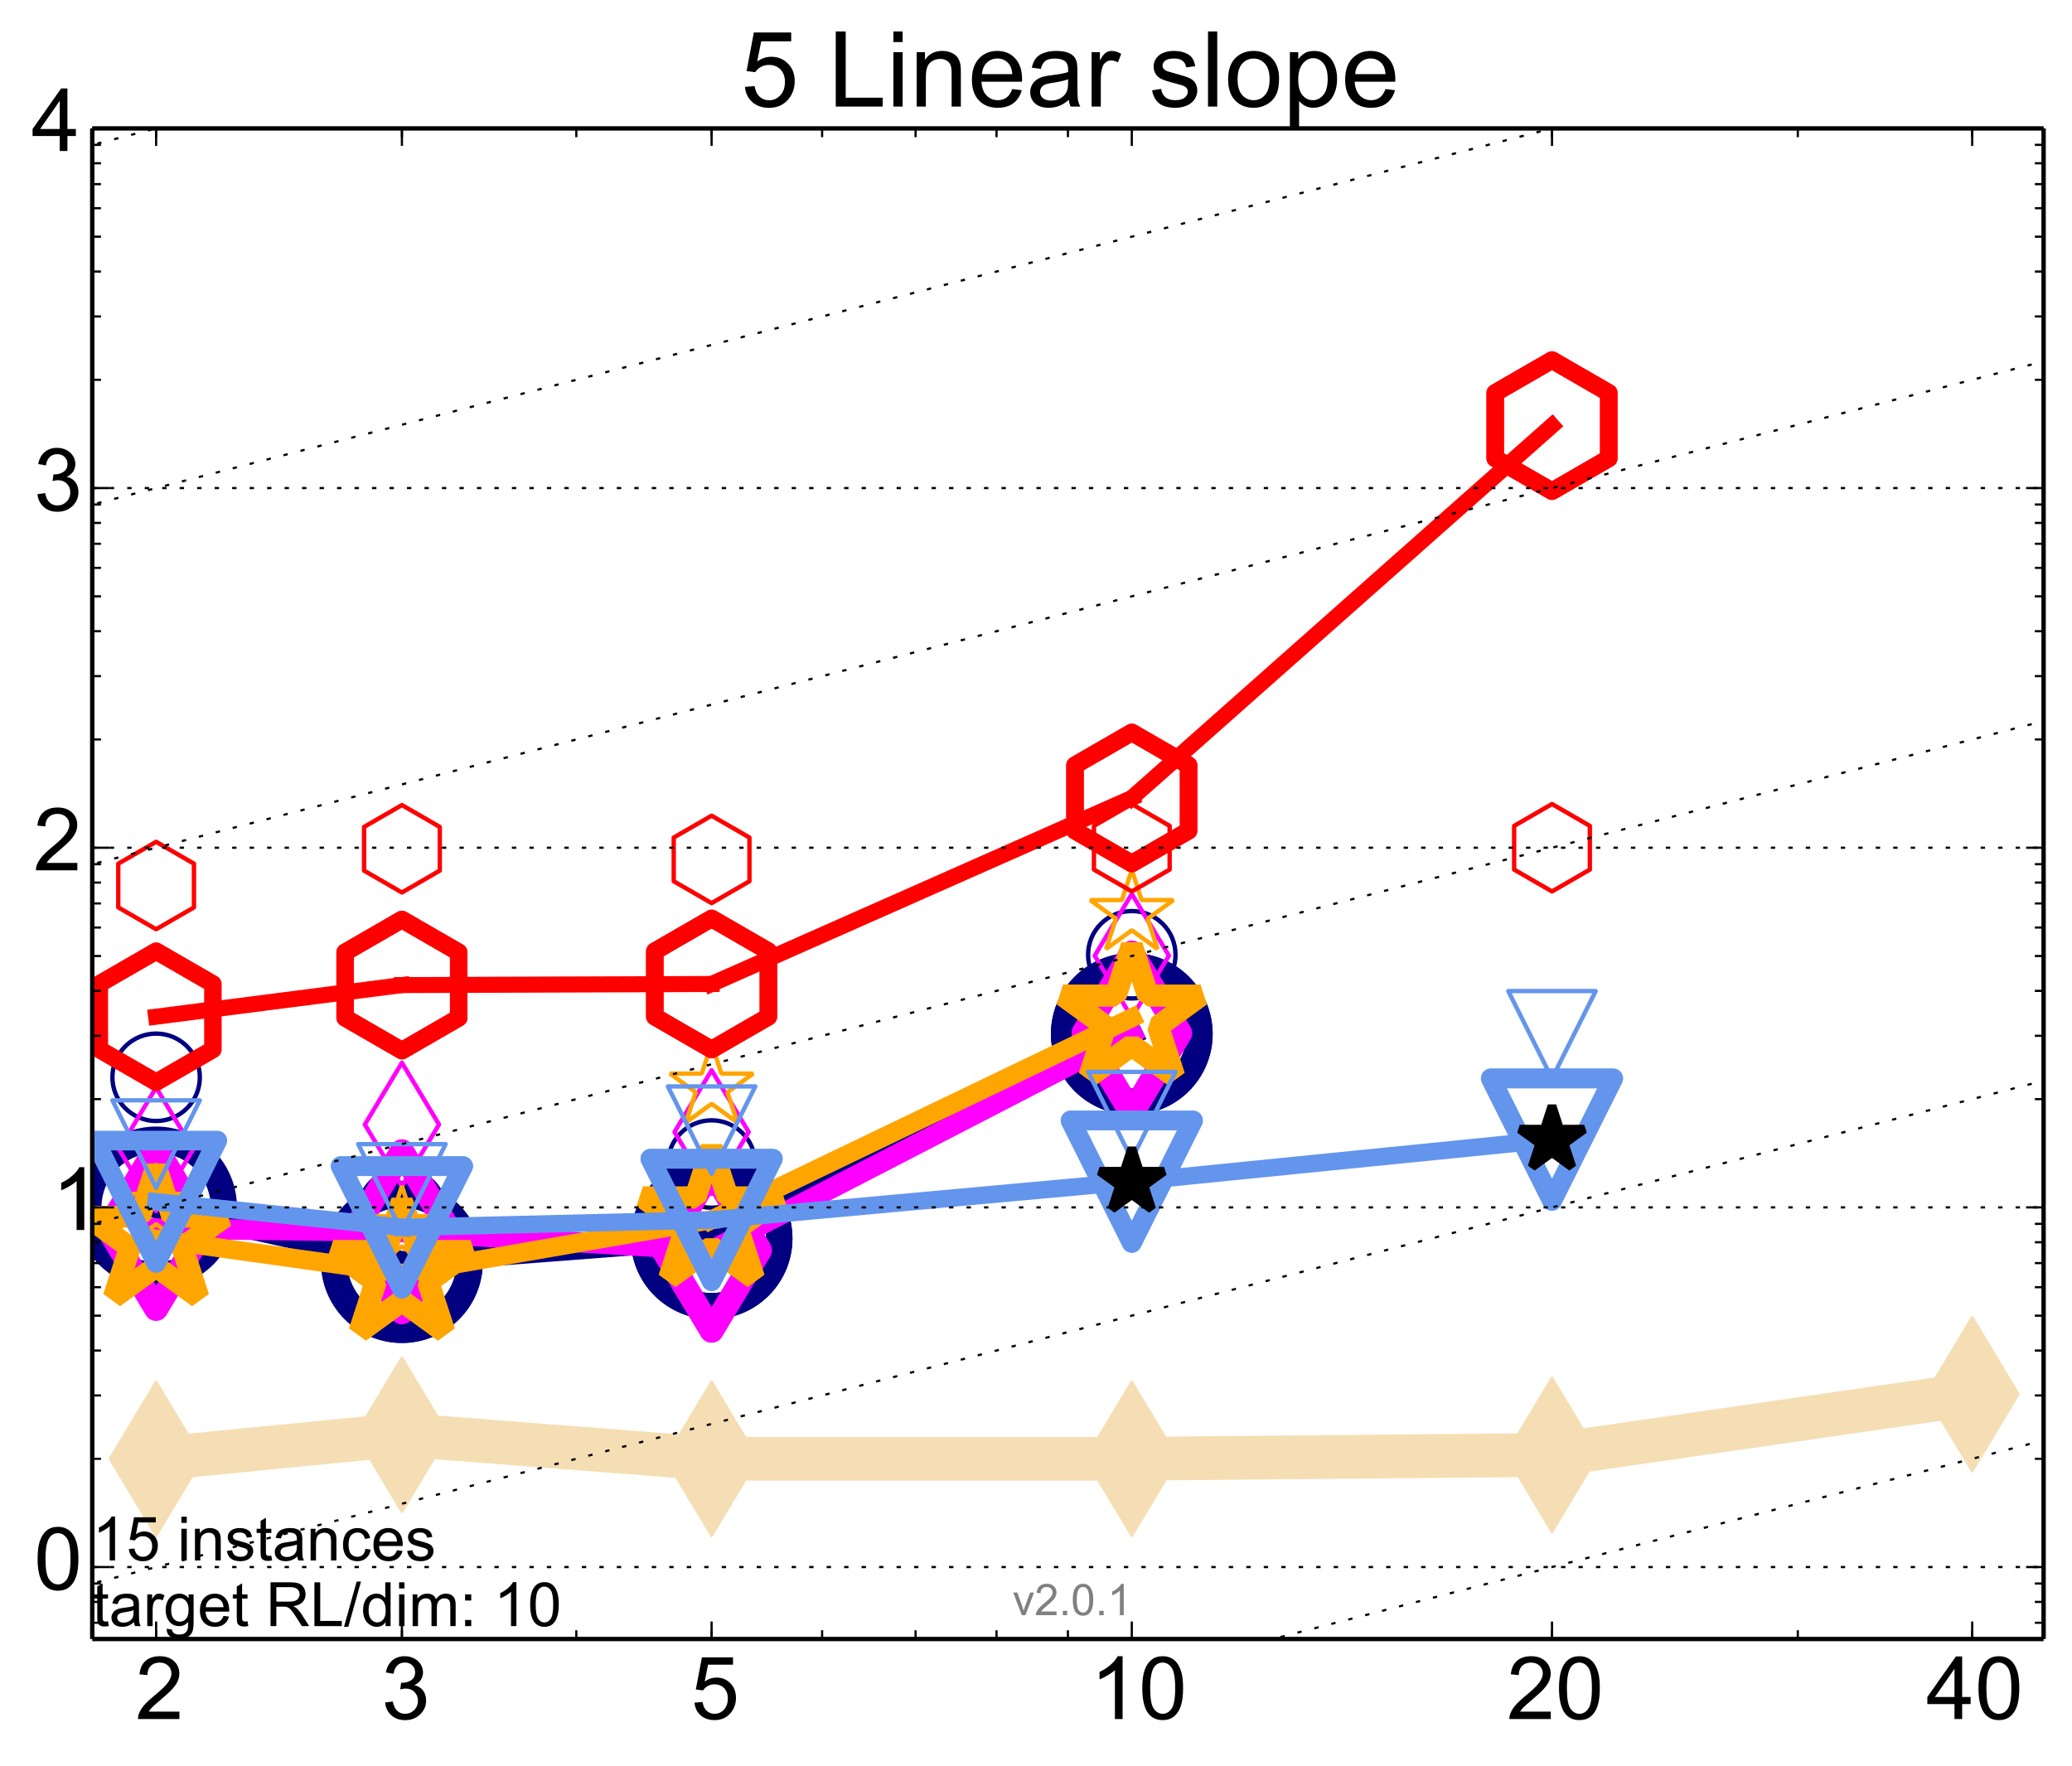 <?xml version="1.0" encoding="utf-8" standalone="no"?>
<!DOCTYPE svg PUBLIC "-//W3C//DTD SVG 1.1//EN"
  "http://www.w3.org/Graphics/SVG/1.1/DTD/svg11.dtd">
<!-- Created with matplotlib (http://matplotlib.org/) -->
<svg height="404pt" version="1.1" viewBox="0 0 474 404" width="474pt" xmlns="http://www.w3.org/2000/svg" xmlns:xlink="http://www.w3.org/1999/xlink">
 <defs>
  <style type="text/css">
*{stroke-linecap:butt;stroke-linejoin:round;}
  </style>
 </defs>
 <g id="figure_1">
  <g id="patch_1">
   <path d="
M0 404.469
L474.703 404.469
L474.703 0
L0 0
z
" style="fill:#ffffff;"/>
  </g>
  <g id="axes_1">
   <g id="patch_2">
    <path d="
M21.103 374.979
L467.503 374.979
L467.503 29.379
L21.103 29.379
z
" style="fill:#ffffff;"/>
   </g>
   <g id="line2d_1">
    <path clip-path="url(#p5f9fd3ed6e)" d="
M35.715 333.751
L91.945 328.242
L162.788 333.751
L258.915 333.751
L355.042 332.869
L451.169 318.965" style="fill:none;stroke:#f5deb3;stroke-linecap:square;stroke-width:10;"/>
    <defs>
     <path d="
M-8.32667e-16 17.678
L10.607 0
L9.4369e-16 -17.678
L-10.607 -3.55271e-15
z
" id="md254f5ef2b" style="stroke:#f5deb3;stroke-linejoin:miter;stroke-width:0.5;"/>
    </defs>
    <g clip-path="url(#p5f9fd3ed6e)">
     <use style="fill:#f5deb3;stroke:#f5deb3;stroke-linejoin:miter;stroke-width:0.5;" x="35.715" xlink:href="#md254f5ef2b" y="333.751"/>
     <use style="fill:#f5deb3;stroke:#f5deb3;stroke-linejoin:miter;stroke-width:0.5;" x="91.945" xlink:href="#md254f5ef2b" y="328.242"/>
     <use style="fill:#f5deb3;stroke:#f5deb3;stroke-linejoin:miter;stroke-width:0.5;" x="162.788" xlink:href="#md254f5ef2b" y="333.751"/>
     <use style="fill:#f5deb3;stroke:#f5deb3;stroke-linejoin:miter;stroke-width:0.5;" x="258.915" xlink:href="#md254f5ef2b" y="333.751"/>
     <use style="fill:#f5deb3;stroke:#f5deb3;stroke-linejoin:miter;stroke-width:0.5;" x="355.042" xlink:href="#md254f5ef2b" y="332.869"/>
     <use style="fill:#f5deb3;stroke:#f5deb3;stroke-linejoin:miter;stroke-width:0.5;" x="451.169" xlink:href="#md254f5ef2b" y="318.965"/>
    </g>
   </g>
   <g id="line2d_2">
    <path clip-path="url(#p5f9fd3ed6e)" d="
M35.715 276.236
L91.945 288.756" style="fill:none;stroke:#000080;stroke-linecap:square;stroke-width:5.0;"/>
    <defs>
     <path d="
M0 15.5
C4.111 15.5 8.053 13.867 10.96 10.96
C13.867 8.053 15.5 4.111 15.5 0
C15.5 -4.111 13.867 -8.053 10.96 -10.96
C8.053 -13.867 4.111 -15.5 0 -15.5
C-4.111 -15.5 -8.053 -13.867 -10.96 -10.96
C-13.867 -8.053 -15.5 -4.111 -15.5 0
C-15.5 4.111 -13.867 8.053 -10.96 10.96
C-8.053 13.867 -4.111 15.5 0 15.5
z
" id="m0d8e0e36bc" style="stroke:#000080;stroke-width:6.0;"/>
    </defs>
    <g clip-path="url(#p5f9fd3ed6e)">
     <use style="fill:none;stroke:#000080;stroke-width:6.0;" x="35.715" xlink:href="#m0d8e0e36bc" y="276.236"/>
     <use style="fill:none;stroke:#000080;stroke-width:6.0;" x="91.945" xlink:href="#m0d8e0e36bc" y="288.756"/>
    </g>
   </g>
   <g id="line2d_3">
    <path clip-path="url(#p5f9fd3ed6e)" d="
M91.945 288.756
L162.788 283.328" style="fill:none;stroke:#000080;stroke-linecap:square;stroke-width:5.0;"/>
    <g clip-path="url(#p5f9fd3ed6e)">
     <use style="fill:none;stroke:#000080;stroke-width:6.0;" x="91.945" xlink:href="#m0d8e0e36bc" y="288.756"/>
     <use style="fill:none;stroke:#000080;stroke-width:6.0;" x="162.788" xlink:href="#m0d8e0e36bc" y="283.328"/>
    </g>
   </g>
   <g id="line2d_4">
    <path clip-path="url(#p5f9fd3ed6e)" d="
M162.788 283.328
L258.915 236.542" style="fill:none;stroke:#000080;stroke-linecap:square;stroke-width:5.0;"/>
    <g clip-path="url(#p5f9fd3ed6e)">
     <use style="fill:none;stroke:#000080;stroke-width:6.0;" x="162.788" xlink:href="#m0d8e0e36bc" y="283.328"/>
     <use style="fill:none;stroke:#000080;stroke-width:6.0;" x="258.915" xlink:href="#m0d8e0e36bc" y="236.542"/>
    </g>
   </g>
   <g id="line2d_5">
    <path clip-path="url(#p5f9fd3ed6e)" d="
M258.915 236.542" style="fill:none;stroke:#000080;stroke-linecap:square;stroke-width:5.0;"/>
    <g clip-path="url(#p5f9fd3ed6e)">
     <use style="fill:none;stroke:#000080;stroke-width:6.0;" x="258.915" xlink:href="#m0d8e0e36bc" y="236.542"/>
    </g>
   </g>
   <g id="line2d_6"/>
   <g id="line2d_7">
    <defs>
     <path d="
M0 10
C2.652 10 5.196 8.946 7.071 7.071
C8.946 5.196 10 2.652 10 0
C10 -2.652 8.946 -5.196 7.071 -7.071
C5.196 -8.946 2.652 -10 0 -10
C-2.652 -10 -5.196 -8.946 -7.071 -7.071
C-8.946 -5.196 -10 -2.652 -10 0
C-10 2.652 -8.946 5.196 -7.071 7.071
C-5.196 8.946 -2.652 10 0 10
z
" id="m482b61ff66" style="stroke:#000080;"/>
    </defs>
    <g clip-path="url(#p5f9fd3ed6e)">
     <use style="fill:none;stroke:#000080;" x="35.715" xlink:href="#m482b61ff66" y="246.471"/>
     <use style="fill:none;stroke:#000080;" x="91.945" xlink:href="#m482b61ff66" y="277.447"/>
     <use style="fill:none;stroke:#000080;" x="162.788" xlink:href="#m482b61ff66" y="266.314"/>
     <use style="fill:none;stroke:#000080;" x="258.915" xlink:href="#m482b61ff66" y="218.436"/>
    </g>
   </g>
   <g id="line2d_8">
    <path clip-path="url(#p5f9fd3ed6e)" d="
M35.715 281.076
L91.945 281.811" style="fill:none;stroke:#ff00ff;stroke-linecap:square;stroke-width:4.667;"/>
    <defs>
     <path d="
M-8.65974e-16 18.385
L11.031 0
L9.10383e-16 -18.385
L-11.031 -3.55271e-15
z
" id="mb8abdacfd3" style="stroke:#ff00ff;stroke-linejoin:miter;stroke-width:5.5;"/>
    </defs>
    <g clip-path="url(#p5f9fd3ed6e)">
     <use style="fill:none;stroke:#ff00ff;stroke-linejoin:miter;stroke-width:5.5;" x="35.715" xlink:href="#mb8abdacfd3" y="281.076"/>
     <use style="fill:none;stroke:#ff00ff;stroke-linejoin:miter;stroke-width:5.5;" x="91.945" xlink:href="#mb8abdacfd3" y="281.811"/>
    </g>
   </g>
   <g id="line2d_9">
    <path clip-path="url(#p5f9fd3ed6e)" d="
M91.945 281.811
L162.788 286.043" style="fill:none;stroke:#ff00ff;stroke-linecap:square;stroke-width:4.667;"/>
    <g clip-path="url(#p5f9fd3ed6e)">
     <use style="fill:none;stroke:#ff00ff;stroke-linejoin:miter;stroke-width:5.5;" x="91.945" xlink:href="#mb8abdacfd3" y="281.811"/>
     <use style="fill:none;stroke:#ff00ff;stroke-linejoin:miter;stroke-width:5.5;" x="162.788" xlink:href="#mb8abdacfd3" y="286.043"/>
    </g>
   </g>
   <g id="line2d_10">
    <path clip-path="url(#p5f9fd3ed6e)" d="
M162.788 286.043
L258.915 236.362" style="fill:none;stroke:#ff00ff;stroke-linecap:square;stroke-width:4.667;"/>
    <g clip-path="url(#p5f9fd3ed6e)">
     <use style="fill:none;stroke:#ff00ff;stroke-linejoin:miter;stroke-width:5.5;" x="162.788" xlink:href="#mb8abdacfd3" y="286.043"/>
     <use style="fill:none;stroke:#ff00ff;stroke-linejoin:miter;stroke-width:5.5;" x="258.915" xlink:href="#mb8abdacfd3" y="236.362"/>
    </g>
   </g>
   <g id="line2d_11">
    <path clip-path="url(#p5f9fd3ed6e)" d="
M258.915 236.362" style="fill:none;stroke:#ff00ff;stroke-linecap:square;stroke-width:4.667;"/>
    <g clip-path="url(#p5f9fd3ed6e)">
     <use style="fill:none;stroke:#ff00ff;stroke-linejoin:miter;stroke-width:5.5;" x="258.915" xlink:href="#mb8abdacfd3" y="236.362"/>
    </g>
   </g>
   <g id="line2d_12"/>
   <g id="line2d_13">
    <defs>
     <path d="
M-6.66134e-16 14.142
L8.485 0
L-6.66134e-16 -14.142
L-8.485 -1.77636e-15
z
" id="m5f66c049e9" style="stroke:#ff00ff;stroke-linejoin:miter;"/>
    </defs>
    <g clip-path="url(#p5f9fd3ed6e)">
     <use style="fill:none;stroke:#ff00ff;stroke-linejoin:miter;" x="35.715" xlink:href="#m5f66c049e9" y="262.958"/>
     <use style="fill:none;stroke:#ff00ff;stroke-linejoin:miter;" x="91.945" xlink:href="#m5f66c049e9" y="257.273"/>
     <use style="fill:none;stroke:#ff00ff;stroke-linejoin:miter;" x="162.788" xlink:href="#m5f66c049e9" y="258.996"/>
     <use style="fill:none;stroke:#ff00ff;stroke-linejoin:miter;" x="258.915" xlink:href="#m5f66c049e9" y="218.649"/>
    </g>
   </g>
   <g id="line2d_14">
    <path clip-path="url(#p5f9fd3ed6e)" d="
M35.715 283.473
L91.945 291.326" style="fill:none;stroke:#ffa500;stroke-linecap:square;stroke-width:4.333;"/>
    <defs>
     <path d="
M1.01033e-15 -16.5
L-3.704 -5.099
L-15.692 -5.099
L-5.994 1.948
L-9.698 13.349
L-1.15774e-15 6.302
L9.698 13.349
L5.994 1.948
L15.692 -5.099
L3.704 -5.099
z
" id="m32a056ebc7" style="stroke:#ffa500;stroke-linejoin:bevel;stroke-width:5.0;"/>
    </defs>
    <g clip-path="url(#p5f9fd3ed6e)">
     <use style="fill:none;stroke:#ffa500;stroke-linejoin:bevel;stroke-width:5.0;" x="35.715" xlink:href="#m32a056ebc7" y="283.473"/>
     <use style="fill:none;stroke:#ffa500;stroke-linejoin:bevel;stroke-width:5.0;" x="91.945" xlink:href="#m32a056ebc7" y="291.326"/>
    </g>
   </g>
   <g id="line2d_15">
    <path clip-path="url(#p5f9fd3ed6e)" d="
M91.945 291.326
L162.788 279.061" style="fill:none;stroke:#ffa500;stroke-linecap:square;stroke-width:4.333;"/>
    <g clip-path="url(#p5f9fd3ed6e)">
     <use style="fill:none;stroke:#ffa500;stroke-linejoin:bevel;stroke-width:5.0;" x="91.945" xlink:href="#m32a056ebc7" y="291.326"/>
     <use style="fill:none;stroke:#ffa500;stroke-linejoin:bevel;stroke-width:5.0;" x="162.788" xlink:href="#m32a056ebc7" y="279.061"/>
    </g>
   </g>
   <g id="line2d_16">
    <path clip-path="url(#p5f9fd3ed6e)" d="
M162.788 279.061
L258.915 232.869" style="fill:none;stroke:#ffa500;stroke-linecap:square;stroke-width:4.333;"/>
    <g clip-path="url(#p5f9fd3ed6e)">
     <use style="fill:none;stroke:#ffa500;stroke-linejoin:bevel;stroke-width:5.0;" x="162.788" xlink:href="#m32a056ebc7" y="279.061"/>
     <use style="fill:none;stroke:#ffa500;stroke-linejoin:bevel;stroke-width:5.0;" x="258.915" xlink:href="#m32a056ebc7" y="232.869"/>
    </g>
   </g>
   <g id="line2d_17">
    <path clip-path="url(#p5f9fd3ed6e)" d="
M258.915 232.869" style="fill:none;stroke:#ffa500;stroke-linecap:square;stroke-width:4.333;"/>
    <g clip-path="url(#p5f9fd3ed6e)">
     <use style="fill:none;stroke:#ffa500;stroke-linejoin:bevel;stroke-width:5.0;" x="258.915" xlink:href="#m32a056ebc7" y="232.869"/>
    </g>
   </g>
   <g id="line2d_18"/>
   <g id="line2d_19">
    <defs>
     <path d="
M6.12323e-16 -10
L-2.245 -3.09
L-9.511 -3.09
L-3.633 1.18
L-5.878 8.09
L-7.0166e-16 3.82
L5.878 8.09
L3.633 1.18
L9.511 -3.09
L2.245 -3.09
z
" id="m6d50deb3be" style="stroke:#ffa500;stroke-linejoin:bevel;"/>
    </defs>
    <g clip-path="url(#p5f9fd3ed6e)">
     <use style="fill:none;stroke:#ffa500;stroke-linejoin:bevel;" x="35.715" xlink:href="#m6d50deb3be" y="276.236"/>
     <use style="fill:none;stroke:#ffa500;stroke-linejoin:bevel;" x="91.945" xlink:href="#m6d50deb3be" y="281.35"/>
     <use style="fill:none;stroke:#ffa500;stroke-linejoin:bevel;" x="162.788" xlink:href="#m6d50deb3be" y="248.715"/>
     <use style="fill:none;stroke:#ffa500;stroke-linejoin:bevel;" x="258.915" xlink:href="#m6d50deb3be" y="209.016"/>
    </g>
   </g>
   <g id="line2d_20">
    <path clip-path="url(#p5f9fd3ed6e)" d="
M35.715 274.949
L91.945 280.804" style="fill:none;stroke:#6495ed;stroke-linecap:square;stroke-width:4.0;"/>
    <defs>
     <path d="
M-1.71451e-15 14
L14 -14
L-14 -14
z
" id="mb96b1c03e9" style="stroke:#6495ed;stroke-linejoin:miter;stroke-width:4.5;"/>
    </defs>
    <g clip-path="url(#p5f9fd3ed6e)">
     <use style="fill:none;stroke:#6495ed;stroke-linejoin:miter;stroke-width:4.5;" x="35.715" xlink:href="#mb96b1c03e9" y="274.949"/>
     <use style="fill:none;stroke:#6495ed;stroke-linejoin:miter;stroke-width:4.5;" x="91.945" xlink:href="#mb96b1c03e9" y="280.804"/>
    </g>
   </g>
   <g id="line2d_21">
    <path clip-path="url(#p5f9fd3ed6e)" d="
M91.945 280.804
L162.788 279.112" style="fill:none;stroke:#6495ed;stroke-linecap:square;stroke-width:4.0;"/>
    <g clip-path="url(#p5f9fd3ed6e)">
     <use style="fill:none;stroke:#6495ed;stroke-linejoin:miter;stroke-width:4.5;" x="91.945" xlink:href="#mb96b1c03e9" y="280.804"/>
     <use style="fill:none;stroke:#6495ed;stroke-linejoin:miter;stroke-width:4.5;" x="162.788" xlink:href="#mb96b1c03e9" y="279.112"/>
    </g>
   </g>
   <g id="line2d_22">
    <path clip-path="url(#p5f9fd3ed6e)" d="
M162.788 279.112
L258.915 270.361" style="fill:none;stroke:#6495ed;stroke-linecap:square;stroke-width:4.0;"/>
    <g clip-path="url(#p5f9fd3ed6e)">
     <use style="fill:none;stroke:#6495ed;stroke-linejoin:miter;stroke-width:4.5;" x="162.788" xlink:href="#mb96b1c03e9" y="279.112"/>
     <use style="fill:none;stroke:#6495ed;stroke-linejoin:miter;stroke-width:4.5;" x="258.915" xlink:href="#mb96b1c03e9" y="270.361"/>
    </g>
   </g>
   <g id="line2d_23">
    <path clip-path="url(#p5f9fd3ed6e)" d="
M258.915 270.361
L355.042 260.728" style="fill:none;stroke:#6495ed;stroke-linecap:square;stroke-width:4.0;"/>
    <g clip-path="url(#p5f9fd3ed6e)">
     <use style="fill:none;stroke:#6495ed;stroke-linejoin:miter;stroke-width:4.5;" x="258.915" xlink:href="#mb96b1c03e9" y="270.361"/>
     <use style="fill:none;stroke:#6495ed;stroke-linejoin:miter;stroke-width:4.5;" x="355.042" xlink:href="#mb96b1c03e9" y="260.728"/>
    </g>
   </g>
   <g id="line2d_24">
    <path clip-path="url(#p5f9fd3ed6e)" d="
M355.042 260.728" style="fill:none;stroke:#6495ed;stroke-linecap:square;stroke-width:4.0;"/>
    <g clip-path="url(#p5f9fd3ed6e)">
     <use style="fill:none;stroke:#6495ed;stroke-linejoin:miter;stroke-width:4.5;" x="355.042" xlink:href="#mb96b1c03e9" y="260.728"/>
    </g>
   </g>
   <g id="line2d_25"/>
   <g id="line2d_26">
    <defs>
     <path d="
M-1.22465e-15 10
L10 -10
L-10 -10
z
" id="m992f4b1a94" style="stroke:#6495ed;stroke-linejoin:miter;"/>
    </defs>
    <g clip-path="url(#p5f9fd3ed6e)">
     <use style="fill:none;stroke:#6495ed;stroke-linejoin:miter;" x="35.715" xlink:href="#m992f4b1a94" y="261.746"/>
     <use style="fill:none;stroke:#6495ed;stroke-linejoin:miter;" x="91.945" xlink:href="#m992f4b1a94" y="271.763"/>
     <use style="fill:none;stroke:#6495ed;stroke-linejoin:miter;" x="162.788" xlink:href="#m992f4b1a94" y="258.557"/>
     <use style="fill:none;stroke:#6495ed;stroke-linejoin:miter;" x="258.915" xlink:href="#m992f4b1a94" y="255.231"/>
     <use style="fill:none;stroke:#6495ed;stroke-linejoin:miter;" x="355.042" xlink:href="#m992f4b1a94" y="236.738"/>
    </g>
   </g>
   <g id="line2d_27">
    <path clip-path="url(#p5f9fd3ed6e)" d="
M35.715 232.608
L91.945 225.37" style="fill:none;stroke:#ff0000;stroke-linecap:square;stroke-width:3.667;"/>
    <defs>
     <path d="
M9.18485e-16 -15
L-12.99 -7.5
L-12.99 7.5
L-2.75546e-15 15
L12.99 7.5
L12.99 -7.5
z
" id="m9f2b2ca505" style="stroke:#ff0000;stroke-linejoin:miter;stroke-width:4;"/>
    </defs>
    <g clip-path="url(#p5f9fd3ed6e)">
     <use style="fill:none;stroke:#ff0000;stroke-linejoin:miter;stroke-width:4;" x="35.715" xlink:href="#m9f2b2ca505" y="232.608"/>
     <use style="fill:none;stroke:#ff0000;stroke-linejoin:miter;stroke-width:4;" x="91.945" xlink:href="#m9f2b2ca505" y="225.37"/>
    </g>
   </g>
   <g id="line2d_28">
    <path clip-path="url(#p5f9fd3ed6e)" d="
M91.945 225.37
L162.788 225.122" style="fill:none;stroke:#ff0000;stroke-linecap:square;stroke-width:3.667;"/>
    <g clip-path="url(#p5f9fd3ed6e)">
     <use style="fill:none;stroke:#ff0000;stroke-linejoin:miter;stroke-width:4;" x="91.945" xlink:href="#m9f2b2ca505" y="225.37"/>
     <use style="fill:none;stroke:#ff0000;stroke-linejoin:miter;stroke-width:4;" x="162.788" xlink:href="#m9f2b2ca505" y="225.122"/>
    </g>
   </g>
   <g id="line2d_29">
    <path clip-path="url(#p5f9fd3ed6e)" d="
M162.788 225.122
L258.915 182.565" style="fill:none;stroke:#ff0000;stroke-linecap:square;stroke-width:3.667;"/>
    <g clip-path="url(#p5f9fd3ed6e)">
     <use style="fill:none;stroke:#ff0000;stroke-linejoin:miter;stroke-width:4;" x="162.788" xlink:href="#m9f2b2ca505" y="225.122"/>
     <use style="fill:none;stroke:#ff0000;stroke-linejoin:miter;stroke-width:4;" x="258.915" xlink:href="#m9f2b2ca505" y="182.565"/>
    </g>
   </g>
   <g id="line2d_30">
    <path clip-path="url(#p5f9fd3ed6e)" d="
M258.915 182.565
L355.042 97.377" style="fill:none;stroke:#ff0000;stroke-linecap:square;stroke-width:3.667;"/>
    <g clip-path="url(#p5f9fd3ed6e)">
     <use style="fill:none;stroke:#ff0000;stroke-linejoin:miter;stroke-width:4;" x="258.915" xlink:href="#m9f2b2ca505" y="182.565"/>
     <use style="fill:none;stroke:#ff0000;stroke-linejoin:miter;stroke-width:4;" x="355.042" xlink:href="#m9f2b2ca505" y="97.377"/>
    </g>
   </g>
   <g id="line2d_31">
    <path clip-path="url(#p5f9fd3ed6e)" d="
M355.042 97.377" style="fill:none;stroke:#ff0000;stroke-linecap:square;stroke-width:3.667;"/>
    <g clip-path="url(#p5f9fd3ed6e)">
     <use style="fill:none;stroke:#ff0000;stroke-linejoin:miter;stroke-width:4;" x="355.042" xlink:href="#m9f2b2ca505" y="97.377"/>
    </g>
   </g>
   <g id="line2d_32"/>
   <g id="line2d_33">
    <defs>
     <path d="
M6.12323e-16 -10
L-8.66 -5
L-8.66 5
L-1.83697e-15 10
L8.66 5
L8.66 -5
z
" id="m6c3edd9fa2" style="stroke:#ff0000;stroke-linejoin:miter;"/>
    </defs>
    <g clip-path="url(#p5f9fd3ed6e)">
     <use style="fill:none;stroke:#ff0000;stroke-linejoin:miter;" x="35.715" xlink:href="#m6c3edd9fa2" y="202.601"/>
     <use style="fill:none;stroke:#ff0000;stroke-linejoin:miter;" x="91.945" xlink:href="#m6c3edd9fa2" y="194.189"/>
     <use style="fill:none;stroke:#ff0000;stroke-linejoin:miter;" x="162.788" xlink:href="#m6c3edd9fa2" y="196.621"/>
     <use style="fill:none;stroke:#ff0000;stroke-linejoin:miter;" x="258.915" xlink:href="#m6c3edd9fa2" y="193.95"/>
     <use style="fill:none;stroke:#ff0000;stroke-linejoin:miter;" x="355.042" xlink:href="#m6c3edd9fa2" y="193.95"/>
    </g>
   </g>
   <g id="line2d_34">
    <defs>
     <path d="
M4.74551e-16 -7.75
L-1.74 -2.395
L-7.371 -2.395
L-2.815 0.915
L-4.555 6.27
L-5.43787e-16 2.96
L4.555 6.27
L2.815 0.915
L7.371 -2.395
L1.74 -2.395
z
" id="m8500090848" style="stroke:#000000;stroke-linejoin:bevel;stroke-width:2;"/>
    </defs>
    <g clip-path="url(#p5f9fd3ed6e)">
     <use style="stroke:#000000;stroke-linejoin:bevel;stroke-width:2;" x="258.915" xlink:href="#m8500090848" y="270.361"/>
     <use style="stroke:#000000;stroke-linejoin:bevel;stroke-width:2;" x="355.042" xlink:href="#m8500090848" y="260.728"/>
    </g>
   </g>
   <g id="line2d_35">
    <path clip-path="url(#p5f9fd3ed6e)" d="
M-283.612 523.093
M172.851 405.469
L475.703 327.429" style="fill:none;stroke:#000000;stroke-dasharray:1,3;stroke-dashoffset:0.0;stroke-width:0.5;"/>
   </g>
   <g id="line2d_36">
    <path clip-path="url(#p5f9fd3ed6e)" d="
M-283.612 440.807
M-1 367.982
L475.703 245.143" style="fill:none;stroke:#000000;stroke-dasharray:1,3;stroke-dashoffset:0.0;stroke-width:0.5;"/>
   </g>
   <g id="line2d_37">
    <path clip-path="url(#p5f9fd3ed6e)" d="
M-283.612 358.522
M-1 285.697
L475.703 162.858" style="fill:none;stroke:#000000;stroke-dasharray:1,3;stroke-dashoffset:0.0;stroke-width:0.5;"/>
   </g>
   <g id="line2d_38">
    <path clip-path="url(#p5f9fd3ed6e)" d="
M-283.612 276.236
M-1 203.411
L475.703 80.572" style="fill:none;stroke:#000000;stroke-dasharray:1,3;stroke-dashoffset:0.0;stroke-width:0.5;"/>
   </g>
   <g id="line2d_39">
    <path clip-path="url(#p5f9fd3ed6e)" d="
M-283.612 193.95
M-1 121.125
L472.933 -1" style="fill:none;stroke:#000000;stroke-dasharray:1,3;stroke-dashoffset:0.0;stroke-width:0.5;"/>
   </g>
   <g id="line2d_40">
    <path clip-path="url(#p5f9fd3ed6e)" d="
M-283.612 111.664
M-1 38.84
L153.606 -1" style="fill:none;stroke:#000000;stroke-dasharray:1,3;stroke-dashoffset:0.0;stroke-width:0.5;"/>
   </g>
   <g id="line2d_41">
    <path clip-path="url(#p5f9fd3ed6e)" d="
M-283.612 29.379" style="fill:none;stroke:#000000;stroke-dasharray:1,3;stroke-dashoffset:0.0;stroke-width:0.5;"/>
   </g>
   <g id="line2d_42">
    <path clip-path="url(#p5f9fd3ed6e)" d="
M-283.612 -52.907" style="fill:none;stroke:#000000;stroke-dasharray:1,3;stroke-dashoffset:0.0;stroke-width:0.5;"/>
   </g>
   <g id="line2d_43">
    <path clip-path="url(#p5f9fd3ed6e)" d="
M-283.612 -135.193" style="fill:none;stroke:#000000;stroke-dasharray:1,3;stroke-dashoffset:0.0;stroke-width:0.5;"/>
   </g>
   <g id="matplotlib.axis_1">
    <g id="xtick_1">
     <g id="line2d_44">
      <defs>
       <path d="
M0 0
L0 -4" id="m93b0483c22" style="stroke:#000000;stroke-width:0.5;"/>
      </defs>
      <g>
       <use style="stroke:#000000;stroke-width:0.5;" x="35.715" xlink:href="#m93b0483c22" y="374.979"/>
      </g>
     </g>
     <g id="line2d_45">
      <defs>
       <path d="
M0 0
L0 4" id="m741efc42ff" style="stroke:#000000;stroke-width:0.5;"/>
      </defs>
      <g>
       <use style="stroke:#000000;stroke-width:0.5;" x="35.715" xlink:href="#m741efc42ff" y="29.379"/>
      </g>
     </g>
     <g id="text_1">
      <!-- 2 -->
      <defs>
       <path d="
M50.344 8.453
L50.344 0
L3.031 0
Q2.938 3.172 4.047 6.109
Q5.859 10.938 9.828 15.625
Q13.812 20.312 21.344 26.469
Q33.016 36.031 37.109 41.625
Q41.219 47.219 41.219 52.203
Q41.219 57.422 37.469 61
Q33.734 64.594 27.734 64.594
Q21.391 64.594 17.578 60.781
Q13.766 56.984 13.719 50.25
L4.688 51.172
Q5.609 61.281 11.656 66.578
Q17.719 71.875 27.938 71.875
Q38.234 71.875 44.234 66.156
Q50.25 60.453 50.25 52
Q50.25 47.703 48.484 43.547
Q46.734 39.406 42.656 34.812
Q38.578 30.219 29.109 22.219
Q21.188 15.578 18.938 13.203
Q16.703 10.844 15.234 8.453
z
" id="ArialMT-32"/>
      </defs>
      <g transform="translate(30.974 393.294)scale(0.2 -0.2)">
       <use xlink:href="#ArialMT-32"/>
      </g>
     </g>
    </g>
    <g id="xtick_2">
     <g id="line2d_46">
      <g>
       <use style="stroke:#000000;stroke-width:0.5;" x="91.945" xlink:href="#m93b0483c22" y="374.979"/>
      </g>
     </g>
     <g id="line2d_47">
      <g>
       <use style="stroke:#000000;stroke-width:0.5;" x="91.945" xlink:href="#m741efc42ff" y="29.379"/>
      </g>
     </g>
     <g id="text_2">
      <!-- 3 -->
      <defs>
       <path d="
M4.203 18.891
L12.984 20.062
Q14.5 12.594 18.141 9.297
Q21.781 6 27 6
Q33.203 6 37.469 10.297
Q41.75 14.594 41.75 20.953
Q41.75 27 37.797 30.922
Q33.844 34.859 27.734 34.859
Q25.25 34.859 21.531 33.891
L22.516 41.609
Q23.391 41.5 23.922 41.5
Q29.547 41.5 34.031 44.422
Q38.531 47.359 38.531 53.469
Q38.531 58.297 35.25 61.469
Q31.984 64.656 26.812 64.656
Q21.688 64.656 18.266 61.422
Q14.844 58.203 13.875 51.766
L5.078 53.328
Q6.688 62.156 12.391 67.016
Q18.109 71.875 26.609 71.875
Q32.469 71.875 37.391 69.359
Q42.328 66.844 44.938 62.5
Q47.562 58.156 47.562 53.266
Q47.562 48.641 45.062 44.828
Q42.578 41.016 37.703 38.766
Q44.047 37.312 47.562 32.688
Q51.078 28.078 51.078 21.141
Q51.078 11.766 44.234 5.25
Q37.406 -1.266 26.953 -1.266
Q17.531 -1.266 11.297 4.344
Q5.078 9.969 4.203 18.891" id="ArialMT-33"/>
      </defs>
      <g transform="translate(87.258 393.294)scale(0.2 -0.2)">
       <use xlink:href="#ArialMT-33"/>
      </g>
     </g>
    </g>
    <g id="xtick_3">
     <g id="line2d_48">
      <g>
       <use style="stroke:#000000;stroke-width:0.5;" x="162.788" xlink:href="#m93b0483c22" y="374.979"/>
      </g>
     </g>
     <g id="line2d_49">
      <g>
       <use style="stroke:#000000;stroke-width:0.5;" x="162.788" xlink:href="#m741efc42ff" y="29.379"/>
      </g>
     </g>
     <g id="text_3">
      <!-- 5 -->
      <defs>
       <path d="
M4.156 18.75
L13.375 19.531
Q14.406 12.797 18.141 9.391
Q21.875 6 27.156 6
Q33.5 6 37.891 10.781
Q42.281 15.578 42.281 23.484
Q42.281 31 38.062 35.344
Q33.844 39.703 27 39.703
Q22.75 39.703 19.328 37.766
Q15.922 35.844 13.969 32.766
L5.719 33.844
L12.641 70.609
L48.25 70.609
L48.25 62.203
L19.672 62.203
L15.828 42.969
Q22.266 47.469 29.344 47.469
Q38.719 47.469 45.156 40.969
Q51.609 34.469 51.609 24.266
Q51.609 14.547 45.953 7.469
Q39.062 -1.219 27.156 -1.219
Q17.391 -1.219 11.203 4.25
Q5.031 9.719 4.156 18.75" id="ArialMT-35"/>
      </defs>
      <g transform="translate(158.042 393.294)scale(0.2 -0.2)">
       <use xlink:href="#ArialMT-35"/>
      </g>
     </g>
    </g>
    <g id="xtick_4">
     <g id="line2d_50">
      <g>
       <use style="stroke:#000000;stroke-width:0.5;" x="258.915" xlink:href="#m93b0483c22" y="374.979"/>
      </g>
     </g>
     <g id="line2d_51">
      <g>
       <use style="stroke:#000000;stroke-width:0.5;" x="258.915" xlink:href="#m741efc42ff" y="29.379"/>
      </g>
     </g>
     <g id="text_4">
      <!-- 10 -->
      <defs>
       <path d="
M4.156 35.297
Q4.156 48 6.766 55.734
Q9.375 63.484 14.516 67.672
Q19.672 71.875 27.484 71.875
Q33.25 71.875 37.594 69.547
Q41.938 67.234 44.766 62.859
Q47.609 58.5 49.219 52.219
Q50.828 45.953 50.828 35.297
Q50.828 22.703 48.234 14.969
Q45.656 7.234 40.5 3
Q35.359 -1.219 27.484 -1.219
Q17.141 -1.219 11.234 6.203
Q4.156 15.141 4.156 35.297
M13.188 35.297
Q13.188 17.672 17.312 11.828
Q21.438 6 27.484 6
Q33.547 6 37.672 11.859
Q41.797 17.719 41.797 35.297
Q41.797 52.984 37.672 58.781
Q33.547 64.594 27.391 64.594
Q21.344 64.594 17.719 59.469
Q13.188 52.938 13.188 35.297" id="ArialMT-30"/>
       <path d="
M37.25 0
L28.469 0
L28.469 56
Q25.297 52.984 20.141 49.953
Q14.984 46.922 10.891 45.406
L10.891 53.906
Q18.266 57.375 23.781 62.297
Q29.297 67.234 31.594 71.875
L37.25 71.875
z
" id="ArialMT-31"/>
      </defs>
      <g transform="translate(249.36 393.294)scale(0.2 -0.2)">
       <use xlink:href="#ArialMT-31"/>
       <use x="55.615" xlink:href="#ArialMT-30"/>
      </g>
     </g>
    </g>
    <g id="xtick_5">
     <g id="line2d_52">
      <g>
       <use style="stroke:#000000;stroke-width:0.5;" x="355.042" xlink:href="#m93b0483c22" y="374.979"/>
      </g>
     </g>
     <g id="line2d_53">
      <g>
       <use style="stroke:#000000;stroke-width:0.5;" x="355.042" xlink:href="#m741efc42ff" y="29.379"/>
      </g>
     </g>
     <g id="text_5">
      <!-- 20 -->
      <g transform="translate(344.692 393.294)scale(0.2 -0.2)">
       <use xlink:href="#ArialMT-32"/>
       <use x="55.615" xlink:href="#ArialMT-30"/>
      </g>
     </g>
    </g>
    <g id="xtick_6">
     <g id="line2d_54">
      <g>
       <use style="stroke:#000000;stroke-width:0.5;" x="451.169" xlink:href="#m93b0483c22" y="374.979"/>
      </g>
     </g>
     <g id="line2d_55">
      <g>
       <use style="stroke:#000000;stroke-width:0.5;" x="451.169" xlink:href="#m741efc42ff" y="29.379"/>
      </g>
     </g>
     <g id="text_6">
      <!-- 40 -->
      <defs>
       <path d="
M32.328 0
L32.328 17.141
L1.266 17.141
L1.266 25.203
L33.938 71.578
L41.109 71.578
L41.109 25.203
L50.781 25.203
L50.781 17.141
L41.109 17.141
L41.109 0
z

M32.328 25.203
L32.328 57.469
L9.906 25.203
z
" id="ArialMT-34"/>
      </defs>
      <g transform="translate(440.652 393.294)scale(0.2 -0.2)">
       <use xlink:href="#ArialMT-34"/>
       <use x="55.615" xlink:href="#ArialMT-30"/>
      </g>
     </g>
    </g>
    <g id="xtick_7">
     <g id="line2d_56">
      <defs>
       <path d="
M0 0
L0 -2" id="m177f7580d0" style="stroke:#000000;stroke-width:0.5;"/>
      </defs>
      <g>
       <use style="stroke:#000000;stroke-width:0.5;" x="35.715" xlink:href="#m177f7580d0" y="374.979"/>
      </g>
     </g>
     <g id="line2d_57">
      <defs>
       <path d="
M0 0
L0 2" id="m5284c7e2a0" style="stroke:#000000;stroke-width:0.5;"/>
      </defs>
      <g>
       <use style="stroke:#000000;stroke-width:0.5;" x="35.715" xlink:href="#m5284c7e2a0" y="29.379"/>
      </g>
     </g>
    </g>
    <g id="xtick_8">
     <g id="line2d_58">
      <g>
       <use style="stroke:#000000;stroke-width:0.5;" x="91.945" xlink:href="#m177f7580d0" y="374.979"/>
      </g>
     </g>
     <g id="line2d_59">
      <g>
       <use style="stroke:#000000;stroke-width:0.5;" x="91.945" xlink:href="#m5284c7e2a0" y="29.379"/>
      </g>
     </g>
    </g>
    <g id="xtick_9">
     <g id="line2d_60">
      <g>
       <use style="stroke:#000000;stroke-width:0.5;" x="131.842" xlink:href="#m177f7580d0" y="374.979"/>
      </g>
     </g>
     <g id="line2d_61">
      <g>
       <use style="stroke:#000000;stroke-width:0.5;" x="131.842" xlink:href="#m5284c7e2a0" y="29.379"/>
      </g>
     </g>
    </g>
    <g id="xtick_10">
     <g id="line2d_62">
      <g>
       <use style="stroke:#000000;stroke-width:0.5;" x="162.788" xlink:href="#m177f7580d0" y="374.979"/>
      </g>
     </g>
     <g id="line2d_63">
      <g>
       <use style="stroke:#000000;stroke-width:0.5;" x="162.788" xlink:href="#m5284c7e2a0" y="29.379"/>
      </g>
     </g>
    </g>
    <g id="xtick_11">
     <g id="line2d_64">
      <g>
       <use style="stroke:#000000;stroke-width:0.5;" x="188.072" xlink:href="#m177f7580d0" y="374.979"/>
      </g>
     </g>
     <g id="line2d_65">
      <g>
       <use style="stroke:#000000;stroke-width:0.5;" x="188.072" xlink:href="#m5284c7e2a0" y="29.379"/>
      </g>
     </g>
    </g>
    <g id="xtick_12">
     <g id="line2d_66">
      <g>
       <use style="stroke:#000000;stroke-width:0.5;" x="209.45" xlink:href="#m177f7580d0" y="374.979"/>
      </g>
     </g>
     <g id="line2d_67">
      <g>
       <use style="stroke:#000000;stroke-width:0.5;" x="209.45" xlink:href="#m5284c7e2a0" y="29.379"/>
      </g>
     </g>
    </g>
    <g id="xtick_13">
     <g id="line2d_68">
      <g>
       <use style="stroke:#000000;stroke-width:0.5;" x="227.969" xlink:href="#m177f7580d0" y="374.979"/>
      </g>
     </g>
     <g id="line2d_69">
      <g>
       <use style="stroke:#000000;stroke-width:0.5;" x="227.969" xlink:href="#m5284c7e2a0" y="29.379"/>
      </g>
     </g>
    </g>
    <g id="xtick_14">
     <g id="line2d_70">
      <g>
       <use style="stroke:#000000;stroke-width:0.5;" x="244.303" xlink:href="#m177f7580d0" y="374.979"/>
      </g>
     </g>
     <g id="line2d_71">
      <g>
       <use style="stroke:#000000;stroke-width:0.5;" x="244.303" xlink:href="#m5284c7e2a0" y="29.379"/>
      </g>
     </g>
    </g>
    <g id="xtick_15">
     <g id="line2d_72">
      <g>
       <use style="stroke:#000000;stroke-width:0.5;" x="355.042" xlink:href="#m177f7580d0" y="374.979"/>
      </g>
     </g>
     <g id="line2d_73">
      <g>
       <use style="stroke:#000000;stroke-width:0.5;" x="355.042" xlink:href="#m5284c7e2a0" y="29.379"/>
      </g>
     </g>
    </g>
    <g id="xtick_16">
     <g id="line2d_74">
      <g>
       <use style="stroke:#000000;stroke-width:0.5;" x="411.272" xlink:href="#m177f7580d0" y="374.979"/>
      </g>
     </g>
     <g id="line2d_75">
      <g>
       <use style="stroke:#000000;stroke-width:0.5;" x="411.272" xlink:href="#m5284c7e2a0" y="29.379"/>
      </g>
     </g>
    </g>
    <g id="xtick_17">
     <g id="line2d_76">
      <g>
       <use style="stroke:#000000;stroke-width:0.5;" x="451.169" xlink:href="#m177f7580d0" y="374.979"/>
      </g>
     </g>
     <g id="line2d_77">
      <g>
       <use style="stroke:#000000;stroke-width:0.5;" x="451.169" xlink:href="#m5284c7e2a0" y="29.379"/>
      </g>
     </g>
    </g>
   </g>
   <g id="matplotlib.axis_2">
    <g id="ytick_1">
     <g id="line2d_78">
      <path clip-path="url(#p5f9fd3ed6e)" d="
M21.103 358.522
L467.503 358.522" style="fill:none;stroke:#000000;stroke-dasharray:1,3;stroke-dashoffset:0.0;stroke-width:0.5;"/>
     </g>
     <g id="line2d_79">
      <defs>
       <path d="
M0 0
L4 0" id="m728421d6d4" style="stroke:#000000;stroke-width:0.5;"/>
      </defs>
      <g>
       <use style="stroke:#000000;stroke-width:0.5;" x="21.103" xlink:href="#m728421d6d4" y="358.522"/>
      </g>
     </g>
     <g id="line2d_80">
      <defs>
       <path d="
M0 0
L-4 0" id="mcb0005524f" style="stroke:#000000;stroke-width:0.5;"/>
      </defs>
      <g>
       <use style="stroke:#000000;stroke-width:0.5;" x="467.503" xlink:href="#mcb0005524f" y="358.522"/>
      </g>
     </g>
     <g id="text_7">
      <!-- 0 -->
      <g transform="translate(7.769 363.692)scale(0.2 -0.2)">
       <use xlink:href="#ArialMT-30"/>
      </g>
     </g>
    </g>
    <g id="ytick_2">
     <g id="line2d_81">
      <path clip-path="url(#p5f9fd3ed6e)" d="
M21.103 276.236
L467.503 276.236" style="fill:none;stroke:#000000;stroke-dasharray:1,3;stroke-dashoffset:0.0;stroke-width:0.5;"/>
     </g>
     <g id="line2d_82">
      <g>
       <use style="stroke:#000000;stroke-width:0.5;" x="21.103" xlink:href="#m728421d6d4" y="276.236"/>
      </g>
     </g>
     <g id="line2d_83">
      <g>
       <use style="stroke:#000000;stroke-width:0.5;" x="467.503" xlink:href="#mcb0005524f" y="276.236"/>
      </g>
     </g>
     <g id="text_8">
      <!-- 1 -->
      <g transform="translate(11.831 281.406)scale(0.2 -0.2)">
       <use xlink:href="#ArialMT-31"/>
      </g>
     </g>
    </g>
    <g id="ytick_3">
     <g id="line2d_84">
      <path clip-path="url(#p5f9fd3ed6e)" d="
M21.103 193.95
L467.503 193.95" style="fill:none;stroke:#000000;stroke-dasharray:1,3;stroke-dashoffset:0.0;stroke-width:0.5;"/>
     </g>
     <g id="line2d_85">
      <g>
       <use style="stroke:#000000;stroke-width:0.5;" x="21.103" xlink:href="#m728421d6d4" y="193.95"/>
      </g>
     </g>
     <g id="line2d_86">
      <g>
       <use style="stroke:#000000;stroke-width:0.5;" x="467.503" xlink:href="#mcb0005524f" y="193.95"/>
      </g>
     </g>
     <g id="text_9">
      <!-- 2 -->
      <g transform="translate(7.622 199.12)scale(0.2 -0.2)">
       <use xlink:href="#ArialMT-32"/>
      </g>
     </g>
    </g>
    <g id="ytick_4">
     <g id="line2d_87">
      <path clip-path="url(#p5f9fd3ed6e)" d="
M21.103 111.664
L467.503 111.664" style="fill:none;stroke:#000000;stroke-dasharray:1,3;stroke-dashoffset:0.0;stroke-width:0.5;"/>
     </g>
     <g id="line2d_88">
      <g>
       <use style="stroke:#000000;stroke-width:0.5;" x="21.103" xlink:href="#m728421d6d4" y="111.664"/>
      </g>
     </g>
     <g id="line2d_89">
      <g>
       <use style="stroke:#000000;stroke-width:0.5;" x="467.503" xlink:href="#mcb0005524f" y="111.664"/>
      </g>
     </g>
     <g id="text_10">
      <!-- 3 -->
      <g transform="translate(7.728 116.835)scale(0.2 -0.2)">
       <use xlink:href="#ArialMT-33"/>
      </g>
     </g>
    </g>
    <g id="ytick_5">
     <g id="line2d_90">
      <path clip-path="url(#p5f9fd3ed6e)" d="
M21.103 29.379
L467.503 29.379" style="fill:none;stroke:#000000;stroke-dasharray:1,3;stroke-dashoffset:0.0;stroke-width:0.5;"/>
     </g>
     <g id="line2d_91">
      <g>
       <use style="stroke:#000000;stroke-width:0.5;" x="21.103" xlink:href="#m728421d6d4" y="29.379"/>
      </g>
     </g>
     <g id="line2d_92">
      <g>
       <use style="stroke:#000000;stroke-width:0.5;" x="467.503" xlink:href="#mcb0005524f" y="29.379"/>
      </g>
     </g>
     <g id="text_11">
      <!-- 4 -->
      <g transform="translate(7.2 34.549)scale(0.2 -0.2)">
       <use xlink:href="#ArialMT-34"/>
      </g>
     </g>
    </g>
    <g id="ytick_6">
     <g id="line2d_93">
      <defs>
       <path d="
M0 0
L2 0" id="mf0c55a9a47" style="stroke:#000000;stroke-width:0.5;"/>
      </defs>
      <g>
       <use style="stroke:#000000;stroke-width:0.5;" x="21.103" xlink:href="#mf0c55a9a47" y="371.268"/>
      </g>
     </g>
     <g id="line2d_94">
      <defs>
       <path d="
M0 0
L-2 0" id="ma4f294b3af" style="stroke:#000000;stroke-width:0.5;"/>
      </defs>
      <g>
       <use style="stroke:#000000;stroke-width:0.5;" x="467.503" xlink:href="#ma4f294b3af" y="371.268"/>
      </g>
     </g>
    </g>
    <g id="ytick_7">
     <g id="line2d_95">
      <g>
       <use style="stroke:#000000;stroke-width:0.5;" x="21.103" xlink:href="#mf0c55a9a47" y="366.496"/>
      </g>
     </g>
     <g id="line2d_96">
      <g>
       <use style="stroke:#000000;stroke-width:0.5;" x="467.503" xlink:href="#ma4f294b3af" y="366.496"/>
      </g>
     </g>
    </g>
    <g id="ytick_8">
     <g id="line2d_97">
      <g>
       <use style="stroke:#000000;stroke-width:0.5;" x="21.103" xlink:href="#mf0c55a9a47" y="362.287"/>
      </g>
     </g>
     <g id="line2d_98">
      <g>
       <use style="stroke:#000000;stroke-width:0.5;" x="467.503" xlink:href="#ma4f294b3af" y="362.287"/>
      </g>
     </g>
    </g>
    <g id="ytick_9">
     <g id="line2d_99">
      <g>
       <use style="stroke:#000000;stroke-width:0.5;" x="21.103" xlink:href="#mf0c55a9a47" y="333.751"/>
      </g>
     </g>
     <g id="line2d_100">
      <g>
       <use style="stroke:#000000;stroke-width:0.5;" x="467.503" xlink:href="#ma4f294b3af" y="333.751"/>
      </g>
     </g>
    </g>
    <g id="ytick_10">
     <g id="line2d_101">
      <g>
       <use style="stroke:#000000;stroke-width:0.5;" x="21.103" xlink:href="#mf0c55a9a47" y="319.261"/>
      </g>
     </g>
     <g id="line2d_102">
      <g>
       <use style="stroke:#000000;stroke-width:0.5;" x="467.503" xlink:href="#ma4f294b3af" y="319.261"/>
      </g>
     </g>
    </g>
    <g id="ytick_11">
     <g id="line2d_103">
      <g>
       <use style="stroke:#000000;stroke-width:0.5;" x="21.103" xlink:href="#mf0c55a9a47" y="308.981"/>
      </g>
     </g>
     <g id="line2d_104">
      <g>
       <use style="stroke:#000000;stroke-width:0.5;" x="467.503" xlink:href="#ma4f294b3af" y="308.981"/>
      </g>
     </g>
    </g>
    <g id="ytick_12">
     <g id="line2d_105">
      <g>
       <use style="stroke:#000000;stroke-width:0.5;" x="21.103" xlink:href="#mf0c55a9a47" y="301.006"/>
      </g>
     </g>
     <g id="line2d_106">
      <g>
       <use style="stroke:#000000;stroke-width:0.5;" x="467.503" xlink:href="#ma4f294b3af" y="301.006"/>
      </g>
     </g>
    </g>
    <g id="ytick_13">
     <g id="line2d_107">
      <g>
       <use style="stroke:#000000;stroke-width:0.5;" x="21.103" xlink:href="#mf0c55a9a47" y="294.491"/>
      </g>
     </g>
     <g id="line2d_108">
      <g>
       <use style="stroke:#000000;stroke-width:0.5;" x="467.503" xlink:href="#ma4f294b3af" y="294.491"/>
      </g>
     </g>
    </g>
    <g id="ytick_14">
     <g id="line2d_109">
      <g>
       <use style="stroke:#000000;stroke-width:0.5;" x="21.103" xlink:href="#mf0c55a9a47" y="288.982"/>
      </g>
     </g>
     <g id="line2d_110">
      <g>
       <use style="stroke:#000000;stroke-width:0.5;" x="467.503" xlink:href="#ma4f294b3af" y="288.982"/>
      </g>
     </g>
    </g>
    <g id="ytick_15">
     <g id="line2d_111">
      <g>
       <use style="stroke:#000000;stroke-width:0.5;" x="21.103" xlink:href="#mf0c55a9a47" y="284.21"/>
      </g>
     </g>
     <g id="line2d_112">
      <g>
       <use style="stroke:#000000;stroke-width:0.5;" x="467.503" xlink:href="#ma4f294b3af" y="284.21"/>
      </g>
     </g>
    </g>
    <g id="ytick_16">
     <g id="line2d_113">
      <g>
       <use style="stroke:#000000;stroke-width:0.5;" x="21.103" xlink:href="#mf0c55a9a47" y="280.001"/>
      </g>
     </g>
     <g id="line2d_114">
      <g>
       <use style="stroke:#000000;stroke-width:0.5;" x="467.503" xlink:href="#ma4f294b3af" y="280.001"/>
      </g>
     </g>
    </g>
    <g id="ytick_17">
     <g id="line2d_115">
      <g>
       <use style="stroke:#000000;stroke-width:0.5;" x="21.103" xlink:href="#mf0c55a9a47" y="251.465"/>
      </g>
     </g>
     <g id="line2d_116">
      <g>
       <use style="stroke:#000000;stroke-width:0.5;" x="467.503" xlink:href="#ma4f294b3af" y="251.465"/>
      </g>
     </g>
    </g>
    <g id="ytick_18">
     <g id="line2d_117">
      <g>
       <use style="stroke:#000000;stroke-width:0.5;" x="21.103" xlink:href="#mf0c55a9a47" y="236.976"/>
      </g>
     </g>
     <g id="line2d_118">
      <g>
       <use style="stroke:#000000;stroke-width:0.5;" x="467.503" xlink:href="#ma4f294b3af" y="236.976"/>
      </g>
     </g>
    </g>
    <g id="ytick_19">
     <g id="line2d_119">
      <g>
       <use style="stroke:#000000;stroke-width:0.5;" x="21.103" xlink:href="#mf0c55a9a47" y="226.695"/>
      </g>
     </g>
     <g id="line2d_120">
      <g>
       <use style="stroke:#000000;stroke-width:0.5;" x="467.503" xlink:href="#ma4f294b3af" y="226.695"/>
      </g>
     </g>
    </g>
    <g id="ytick_20">
     <g id="line2d_121">
      <g>
       <use style="stroke:#000000;stroke-width:0.5;" x="21.103" xlink:href="#mf0c55a9a47" y="218.721"/>
      </g>
     </g>
     <g id="line2d_122">
      <g>
       <use style="stroke:#000000;stroke-width:0.5;" x="467.503" xlink:href="#ma4f294b3af" y="218.721"/>
      </g>
     </g>
    </g>
    <g id="ytick_21">
     <g id="line2d_123">
      <g>
       <use style="stroke:#000000;stroke-width:0.5;" x="21.103" xlink:href="#mf0c55a9a47" y="212.205"/>
      </g>
     </g>
     <g id="line2d_124">
      <g>
       <use style="stroke:#000000;stroke-width:0.5;" x="467.503" xlink:href="#ma4f294b3af" y="212.205"/>
      </g>
     </g>
    </g>
    <g id="ytick_22">
     <g id="line2d_125">
      <g>
       <use style="stroke:#000000;stroke-width:0.5;" x="21.103" xlink:href="#mf0c55a9a47" y="206.696"/>
      </g>
     </g>
     <g id="line2d_126">
      <g>
       <use style="stroke:#000000;stroke-width:0.5;" x="467.503" xlink:href="#ma4f294b3af" y="206.696"/>
      </g>
     </g>
    </g>
    <g id="ytick_23">
     <g id="line2d_127">
      <g>
       <use style="stroke:#000000;stroke-width:0.5;" x="21.103" xlink:href="#mf0c55a9a47" y="201.924"/>
      </g>
     </g>
     <g id="line2d_128">
      <g>
       <use style="stroke:#000000;stroke-width:0.5;" x="467.503" xlink:href="#ma4f294b3af" y="201.924"/>
      </g>
     </g>
    </g>
    <g id="ytick_24">
     <g id="line2d_129">
      <g>
       <use style="stroke:#000000;stroke-width:0.5;" x="21.103" xlink:href="#mf0c55a9a47" y="197.715"/>
      </g>
     </g>
     <g id="line2d_130">
      <g>
       <use style="stroke:#000000;stroke-width:0.5;" x="467.503" xlink:href="#ma4f294b3af" y="197.715"/>
      </g>
     </g>
    </g>
    <g id="ytick_25">
     <g id="line2d_131">
      <g>
       <use style="stroke:#000000;stroke-width:0.5;" x="21.103" xlink:href="#mf0c55a9a47" y="169.18"/>
      </g>
     </g>
     <g id="line2d_132">
      <g>
       <use style="stroke:#000000;stroke-width:0.5;" x="467.503" xlink:href="#ma4f294b3af" y="169.18"/>
      </g>
     </g>
    </g>
    <g id="ytick_26">
     <g id="line2d_133">
      <g>
       <use style="stroke:#000000;stroke-width:0.5;" x="21.103" xlink:href="#mf0c55a9a47" y="154.69"/>
      </g>
     </g>
     <g id="line2d_134">
      <g>
       <use style="stroke:#000000;stroke-width:0.5;" x="467.503" xlink:href="#ma4f294b3af" y="154.69"/>
      </g>
     </g>
    </g>
    <g id="ytick_27">
     <g id="line2d_135">
      <g>
       <use style="stroke:#000000;stroke-width:0.5;" x="21.103" xlink:href="#mf0c55a9a47" y="144.409"/>
      </g>
     </g>
     <g id="line2d_136">
      <g>
       <use style="stroke:#000000;stroke-width:0.5;" x="467.503" xlink:href="#ma4f294b3af" y="144.409"/>
      </g>
     </g>
    </g>
    <g id="ytick_28">
     <g id="line2d_137">
      <g>
       <use style="stroke:#000000;stroke-width:0.5;" x="21.103" xlink:href="#mf0c55a9a47" y="136.435"/>
      </g>
     </g>
     <g id="line2d_138">
      <g>
       <use style="stroke:#000000;stroke-width:0.5;" x="467.503" xlink:href="#ma4f294b3af" y="136.435"/>
      </g>
     </g>
    </g>
    <g id="ytick_29">
     <g id="line2d_139">
      <g>
       <use style="stroke:#000000;stroke-width:0.5;" x="21.103" xlink:href="#mf0c55a9a47" y="129.919"/>
      </g>
     </g>
     <g id="line2d_140">
      <g>
       <use style="stroke:#000000;stroke-width:0.5;" x="467.503" xlink:href="#ma4f294b3af" y="129.919"/>
      </g>
     </g>
    </g>
    <g id="ytick_30">
     <g id="line2d_141">
      <g>
       <use style="stroke:#000000;stroke-width:0.5;" x="21.103" xlink:href="#mf0c55a9a47" y="124.411"/>
      </g>
     </g>
     <g id="line2d_142">
      <g>
       <use style="stroke:#000000;stroke-width:0.5;" x="467.503" xlink:href="#ma4f294b3af" y="124.411"/>
      </g>
     </g>
    </g>
    <g id="ytick_31">
     <g id="line2d_143">
      <g>
       <use style="stroke:#000000;stroke-width:0.5;" x="21.103" xlink:href="#mf0c55a9a47" y="119.639"/>
      </g>
     </g>
     <g id="line2d_144">
      <g>
       <use style="stroke:#000000;stroke-width:0.5;" x="467.503" xlink:href="#ma4f294b3af" y="119.639"/>
      </g>
     </g>
    </g>
    <g id="ytick_32">
     <g id="line2d_145">
      <g>
       <use style="stroke:#000000;stroke-width:0.5;" x="21.103" xlink:href="#mf0c55a9a47" y="115.43"/>
      </g>
     </g>
     <g id="line2d_146">
      <g>
       <use style="stroke:#000000;stroke-width:0.5;" x="467.503" xlink:href="#ma4f294b3af" y="115.43"/>
      </g>
     </g>
    </g>
    <g id="ytick_33">
     <g id="line2d_147">
      <g>
       <use style="stroke:#000000;stroke-width:0.5;" x="21.103" xlink:href="#mf0c55a9a47" y="86.894"/>
      </g>
     </g>
     <g id="line2d_148">
      <g>
       <use style="stroke:#000000;stroke-width:0.5;" x="467.503" xlink:href="#ma4f294b3af" y="86.894"/>
      </g>
     </g>
    </g>
    <g id="ytick_34">
     <g id="line2d_149">
      <g>
       <use style="stroke:#000000;stroke-width:0.5;" x="21.103" xlink:href="#mf0c55a9a47" y="72.404"/>
      </g>
     </g>
     <g id="line2d_150">
      <g>
       <use style="stroke:#000000;stroke-width:0.5;" x="467.503" xlink:href="#ma4f294b3af" y="72.404"/>
      </g>
     </g>
    </g>
    <g id="ytick_35">
     <g id="line2d_151">
      <g>
       <use style="stroke:#000000;stroke-width:0.5;" x="21.103" xlink:href="#mf0c55a9a47" y="62.124"/>
      </g>
     </g>
     <g id="line2d_152">
      <g>
       <use style="stroke:#000000;stroke-width:0.5;" x="467.503" xlink:href="#ma4f294b3af" y="62.124"/>
      </g>
     </g>
    </g>
    <g id="ytick_36">
     <g id="line2d_153">
      <g>
       <use style="stroke:#000000;stroke-width:0.5;" x="21.103" xlink:href="#mf0c55a9a47" y="54.149"/>
      </g>
     </g>
     <g id="line2d_154">
      <g>
       <use style="stroke:#000000;stroke-width:0.5;" x="467.503" xlink:href="#ma4f294b3af" y="54.149"/>
      </g>
     </g>
    </g>
    <g id="ytick_37">
     <g id="line2d_155">
      <g>
       <use style="stroke:#000000;stroke-width:0.5;" x="21.103" xlink:href="#mf0c55a9a47" y="47.634"/>
      </g>
     </g>
     <g id="line2d_156">
      <g>
       <use style="stroke:#000000;stroke-width:0.5;" x="467.503" xlink:href="#ma4f294b3af" y="47.634"/>
      </g>
     </g>
    </g>
    <g id="ytick_38">
     <g id="line2d_157">
      <g>
       <use style="stroke:#000000;stroke-width:0.5;" x="21.103" xlink:href="#mf0c55a9a47" y="42.125"/>
      </g>
     </g>
     <g id="line2d_158">
      <g>
       <use style="stroke:#000000;stroke-width:0.5;" x="467.503" xlink:href="#ma4f294b3af" y="42.125"/>
      </g>
     </g>
    </g>
    <g id="ytick_39">
     <g id="line2d_159">
      <g>
       <use style="stroke:#000000;stroke-width:0.5;" x="21.103" xlink:href="#mf0c55a9a47" y="37.353"/>
      </g>
     </g>
     <g id="line2d_160">
      <g>
       <use style="stroke:#000000;stroke-width:0.5;" x="467.503" xlink:href="#ma4f294b3af" y="37.353"/>
      </g>
     </g>
    </g>
    <g id="ytick_40">
     <g id="line2d_161">
      <g>
       <use style="stroke:#000000;stroke-width:0.5;" x="21.103" xlink:href="#mf0c55a9a47" y="33.144"/>
      </g>
     </g>
     <g id="line2d_162">
      <g>
       <use style="stroke:#000000;stroke-width:0.5;" x="467.503" xlink:href="#ma4f294b3af" y="33.144"/>
      </g>
     </g>
    </g>
   </g>
   <g id="patch_3">
    <path d="
M21.103 29.379
L467.503 29.379" style="fill:none;stroke:#000000;"/>
   </g>
   <g id="patch_4">
    <path d="
M467.503 374.979
L467.503 29.379" style="fill:none;stroke:#000000;"/>
   </g>
   <g id="patch_5">
    <path d="
M21.103 374.979
L467.503 374.979" style="fill:none;stroke:#000000;"/>
   </g>
   <g id="patch_6">
    <path d="
M21.103 374.979
L21.103 29.379" style="fill:none;stroke:#000000;"/>
   </g>
   <g id="text_12">
    <!-- 15 instances -->
    <defs>
     <path d="
M40.438 19
L49.078 17.875
Q47.656 8.938 41.812 3.875
Q35.984 -1.172 27.484 -1.172
Q16.844 -1.172 10.375 5.781
Q3.906 12.75 3.906 25.734
Q3.906 34.125 6.688 40.422
Q9.469 46.734 15.156 49.875
Q20.844 53.031 27.547 53.031
Q35.984 53.031 41.359 48.75
Q46.734 44.484 48.25 36.625
L39.703 35.297
Q38.484 40.531 35.375 43.156
Q32.281 45.797 27.875 45.797
Q21.234 45.797 17.078 41.031
Q12.938 36.281 12.938 25.984
Q12.938 15.531 16.938 10.797
Q20.953 6.062 27.391 6.062
Q32.562 6.062 36.031 9.234
Q39.5 12.406 40.438 19" id="ArialMT-63"/>
     <path d="
M40.438 6.391
Q35.547 2.25 31.031 0.531
Q26.516 -1.172 21.344 -1.172
Q12.797 -1.172 8.203 3
Q3.609 7.172 3.609 13.672
Q3.609 17.484 5.344 20.625
Q7.078 23.781 9.891 25.688
Q12.703 27.594 16.219 28.562
Q18.797 29.25 24.031 29.891
Q34.672 31.156 39.703 32.906
Q39.75 34.719 39.75 35.203
Q39.75 40.578 37.25 42.781
Q33.891 45.75 27.25 45.75
Q21.047 45.75 18.094 43.578
Q15.141 41.406 13.719 35.891
L5.125 37.062
Q6.297 42.578 8.984 45.969
Q11.672 49.359 16.75 51.188
Q21.828 53.031 28.516 53.031
Q35.156 53.031 39.297 51.469
Q43.453 49.906 45.406 47.531
Q47.359 45.172 48.141 41.547
Q48.578 39.312 48.578 33.453
L48.578 21.734
Q48.578 9.469 49.141 6.219
Q49.703 2.984 51.375 0
L42.188 0
Q40.828 2.734 40.438 6.391
M39.703 26.031
Q34.906 24.078 25.344 22.703
Q19.922 21.922 17.672 20.938
Q15.438 19.969 14.203 18.094
Q12.984 16.219 12.984 13.922
Q12.984 10.406 15.641 8.062
Q18.312 5.719 23.438 5.719
Q28.516 5.719 32.469 7.938
Q36.422 10.156 38.281 14.016
Q39.703 17 39.703 22.797
z
" id="ArialMT-61"/>
     <path d="
M42.094 16.703
L51.172 15.578
Q49.031 7.625 43.219 3.219
Q37.406 -1.172 28.375 -1.172
Q17 -1.172 10.328 5.828
Q3.656 12.844 3.656 25.484
Q3.656 38.578 10.391 45.797
Q17.141 53.031 27.875 53.031
Q38.281 53.031 44.875 45.953
Q51.469 38.875 51.469 26.031
Q51.469 25.25 51.422 23.688
L12.75 23.688
Q13.234 15.141 17.578 10.594
Q21.922 6.062 28.422 6.062
Q33.25 6.062 36.672 8.594
Q40.094 11.141 42.094 16.703
M13.234 30.906
L42.188 30.906
Q41.609 37.453 38.875 40.719
Q34.672 45.797 27.984 45.797
Q21.922 45.797 17.797 41.75
Q13.672 37.703 13.234 30.906" id="ArialMT-65"/>
     <path d="
M25.781 7.859
L27.047 0.094
Q23.344 -0.688 20.406 -0.688
Q15.625 -0.688 12.984 0.828
Q10.359 2.344 9.281 4.812
Q8.203 7.281 8.203 15.188
L8.203 45.016
L1.766 45.016
L1.766 51.859
L8.203 51.859
L8.203 64.703
L16.938 69.969
L16.938 51.859
L25.781 51.859
L25.781 45.016
L16.938 45.016
L16.938 14.703
Q16.938 10.938 17.406 9.859
Q17.875 8.797 18.922 8.156
Q19.969 7.516 21.922 7.516
Q23.391 7.516 25.781 7.859" id="ArialMT-74"/>
     <path d="
M6.641 61.469
L6.641 71.578
L15.438 71.578
L15.438 61.469
z

M6.641 0
L6.641 51.859
L15.438 51.859
L15.438 0
z
" id="ArialMT-69"/>
     <path d="
M3.078 15.484
L11.766 16.844
Q12.5 11.625 15.844 8.844
Q19.188 6.062 25.203 6.062
Q31.25 6.062 34.172 8.516
Q37.109 10.984 37.109 14.312
Q37.109 17.281 34.516 19
Q32.719 20.172 25.531 21.969
Q15.875 24.422 12.141 26.203
Q8.406 27.984 6.469 31.125
Q4.547 34.281 4.547 38.094
Q4.547 41.547 6.125 44.5
Q7.719 47.469 10.453 49.422
Q12.5 50.922 16.031 51.969
Q19.578 53.031 23.641 53.031
Q29.734 53.031 34.344 51.266
Q38.969 49.516 41.156 46.5
Q43.359 43.5 44.188 38.484
L35.594 37.312
Q35.016 41.312 32.203 43.547
Q29.391 45.797 24.266 45.797
Q18.219 45.797 15.625 43.797
Q13.031 41.797 13.031 39.109
Q13.031 37.406 14.109 36.031
Q15.188 34.625 17.484 33.688
Q18.797 33.203 25.25 31.453
Q34.578 28.953 38.25 27.359
Q41.938 25.781 44.031 22.75
Q46.141 19.734 46.141 15.234
Q46.141 10.844 43.578 6.953
Q41.016 3.078 36.172 0.953
Q31.344 -1.172 25.25 -1.172
Q15.141 -1.172 9.844 3.031
Q4.547 7.234 3.078 15.484" id="ArialMT-73"/>
     <path d="
M6.594 0
L6.594 51.859
L14.5 51.859
L14.5 44.484
Q20.219 53.031 31 53.031
Q35.688 53.031 39.625 51.344
Q43.562 49.656 45.516 46.922
Q47.469 44.188 48.25 40.438
Q48.734 37.984 48.734 31.891
L48.734 0
L39.938 0
L39.938 31.547
Q39.938 36.922 38.906 39.578
Q37.891 42.234 35.281 43.812
Q32.672 45.406 29.156 45.406
Q23.531 45.406 19.453 41.844
Q15.375 38.281 15.375 28.328
L15.375 0
z
" id="ArialMT-6e"/>
     <path id="ArialMT-20"/>
    </defs>
    <g transform="translate(21.103 357.02)scale(0.14 -0.14)">
     <use xlink:href="#ArialMT-31"/>
     <use x="55.615" xlink:href="#ArialMT-35"/>
     <use x="111.23" xlink:href="#ArialMT-20"/>
     <use x="139.014" xlink:href="#ArialMT-69"/>
     <use x="161.23" xlink:href="#ArialMT-6e"/>
     <use x="216.846" xlink:href="#ArialMT-73"/>
     <use x="266.846" xlink:href="#ArialMT-74"/>
     <use x="294.629" xlink:href="#ArialMT-61"/>
     <use x="350.244" xlink:href="#ArialMT-6e"/>
     <use x="405.859" xlink:href="#ArialMT-63"/>
     <use x="455.859" xlink:href="#ArialMT-65"/>
     <use x="511.475" xlink:href="#ArialMT-73"/>
    </g>
    <!-- target RL/dim: 10 -->
    <defs>
     <path d="
M4.984 -4.297
L13.531 -5.562
Q14.062 -9.516 16.5 -11.328
Q19.781 -13.766 25.438 -13.766
Q31.547 -13.766 34.859 -11.328
Q38.188 -8.891 39.359 -4.5
Q40.047 -1.812 39.984 6.781
Q34.234 0 25.641 0
Q14.938 0 9.078 7.719
Q3.219 15.438 3.219 26.219
Q3.219 33.641 5.906 39.906
Q8.594 46.188 13.688 49.609
Q18.797 53.031 25.688 53.031
Q34.859 53.031 40.828 45.609
L40.828 51.859
L48.922 51.859
L48.922 7.031
Q48.922 -5.078 46.453 -10.125
Q44 -15.188 38.641 -18.109
Q33.297 -21.047 25.484 -21.047
Q16.219 -21.047 10.5 -16.875
Q4.781 -12.703 4.984 -4.297
M12.25 26.859
Q12.25 16.656 16.297 11.969
Q20.359 7.281 26.469 7.281
Q32.516 7.281 36.609 11.938
Q40.719 16.609 40.719 26.562
Q40.719 36.078 36.5 40.906
Q32.281 45.75 26.312 45.75
Q20.453 45.75 16.344 40.984
Q12.25 36.234 12.25 26.859" id="ArialMT-67"/>
     <path d="
M40.234 0
L40.234 6.547
Q35.297 -1.172 25.734 -1.172
Q19.531 -1.172 14.328 2.25
Q9.125 5.672 6.266 11.797
Q3.422 17.922 3.422 25.875
Q3.422 33.641 6 39.969
Q8.594 46.297 13.766 49.656
Q18.953 53.031 25.344 53.031
Q30.031 53.031 33.688 51.047
Q37.359 49.078 39.656 45.906
L39.656 71.578
L48.391 71.578
L48.391 0
z

M12.453 25.875
Q12.453 15.922 16.641 10.984
Q20.844 6.062 26.562 6.062
Q32.328 6.062 36.344 10.766
Q40.375 15.484 40.375 25.141
Q40.375 35.797 36.266 40.766
Q32.172 45.75 26.172 45.75
Q20.312 45.75 16.375 40.969
Q12.453 36.188 12.453 25.875" id="ArialMT-64"/>
     <path d="
M7.859 0
L7.859 71.578
L39.594 71.578
Q49.172 71.578 54.141 69.641
Q59.125 67.719 62.109 62.828
Q65.094 57.953 65.094 52.047
Q65.094 44.438 60.156 39.203
Q55.219 33.984 44.922 32.562
Q48.688 30.766 50.641 29
Q54.781 25.203 58.5 19.484
L70.953 0
L59.031 0
L49.562 14.891
Q45.406 21.344 42.719 24.75
Q40.047 28.172 37.922 29.531
Q35.797 30.906 33.594 31.453
Q31.984 31.781 28.328 31.781
L17.328 31.781
L17.328 0
z

M17.328 39.984
L37.703 39.984
Q44.188 39.984 47.844 41.328
Q51.516 42.672 53.422 45.625
Q55.328 48.578 55.328 52.047
Q55.328 57.125 51.641 60.391
Q47.953 63.672 39.984 63.672
L17.328 63.672
z
" id="ArialMT-52"/>
     <path d="
M0 -1.219
L20.75 72.797
L27.781 72.797
L7.078 -1.219
z
" id="ArialMT-2f"/>
     <path d="
M9.031 41.844
L9.031 51.859
L19.047 51.859
L19.047 41.844
z

M9.031 0
L9.031 10.016
L19.047 10.016
L19.047 0
z
" id="ArialMT-3a"/>
     <path d="
M6.5 0
L6.5 51.859
L14.406 51.859
L14.406 44
Q17.438 49.516 20 51.266
Q22.562 53.031 25.641 53.031
Q30.078 53.031 34.672 50.203
L31.641 42.047
Q28.422 43.953 25.203 43.953
Q22.312 43.953 20.016 42.219
Q17.719 40.484 16.75 37.406
Q15.281 32.719 15.281 27.156
L15.281 0
z
" id="ArialMT-72"/>
     <path d="
M6.594 0
L6.594 51.859
L14.453 51.859
L14.453 44.578
Q16.891 48.391 20.938 50.703
Q25 53.031 30.172 53.031
Q35.938 53.031 39.625 50.641
Q43.312 48.25 44.828 43.953
Q50.984 53.031 60.844 53.031
Q68.562 53.031 72.703 48.75
Q76.859 44.484 76.859 35.594
L76.859 0
L68.109 0
L68.109 32.672
Q68.109 37.938 67.25 40.25
Q66.406 42.578 64.156 43.984
Q61.922 45.406 58.891 45.406
Q53.422 45.406 49.797 41.766
Q46.188 38.141 46.188 30.125
L46.188 0
L37.406 0
L37.406 33.688
Q37.406 39.547 35.25 42.469
Q33.109 45.406 28.219 45.406
Q24.516 45.406 21.359 43.453
Q18.219 41.5 16.797 37.734
Q15.375 33.984 15.375 26.906
L15.375 0
z
" id="ArialMT-6d"/>
     <path d="
M7.328 0
L7.328 71.578
L16.797 71.578
L16.797 8.453
L52.047 8.453
L52.047 0
z
" id="ArialMT-4c"/>
    </defs>
    <g transform="translate(21.103 372.032)scale(0.14 -0.14)">
     <use xlink:href="#ArialMT-74"/>
     <use x="27.783" xlink:href="#ArialMT-61"/>
     <use x="83.398" xlink:href="#ArialMT-72"/>
     <use x="116.699" xlink:href="#ArialMT-67"/>
     <use x="172.314" xlink:href="#ArialMT-65"/>
     <use x="227.93" xlink:href="#ArialMT-74"/>
     <use x="255.713" xlink:href="#ArialMT-20"/>
     <use x="283.496" xlink:href="#ArialMT-52"/>
     <use x="355.713" xlink:href="#ArialMT-4c"/>
     <use x="411.328" xlink:href="#ArialMT-2f"/>
     <use x="439.111" xlink:href="#ArialMT-64"/>
     <use x="494.727" xlink:href="#ArialMT-69"/>
     <use x="516.943" xlink:href="#ArialMT-6d"/>
     <use x="600.244" xlink:href="#ArialMT-3a"/>
     <use x="628.027" xlink:href="#ArialMT-20"/>
     <use x="655.811" xlink:href="#ArialMT-31"/>
     <use x="711.426" xlink:href="#ArialMT-30"/>
    </g>
   </g>
   <g id="text_13">
    <!-- v2.0.1 -->
    <defs>
     <path d="
M21 0
L1.266 51.859
L10.547 51.859
L21.688 20.797
Q23.484 15.766 25 10.359
Q26.172 14.453 28.266 20.219
L39.797 51.859
L48.828 51.859
L29.203 0
z
" id="ArialMT-76"/>
     <path d="
M9.078 0
L9.078 10.016
L19.094 10.016
L19.094 0
z
" id="ArialMT-2e"/>
    </defs>
    <g style="fill:#808080;" transform="translate(231.665 369.535)scale(0.1 -0.1)">
     <use xlink:href="#ArialMT-76"/>
     <use x="50.0" xlink:href="#ArialMT-32"/>
     <use x="105.615" xlink:href="#ArialMT-2e"/>
     <use x="133.398" xlink:href="#ArialMT-30"/>
     <use x="189.014" xlink:href="#ArialMT-2e"/>
     <use x="216.797" xlink:href="#ArialMT-31"/>
    </g>
   </g>
   <g id="text_14">
    <!-- 5 Linear slope -->
    <defs>
     <path d="
M6.391 0
L6.391 71.578
L15.188 71.578
L15.188 0
z
" id="ArialMT-6c"/>
     <path d="
M6.594 -19.875
L6.594 51.859
L14.594 51.859
L14.594 45.125
Q17.438 49.078 21 51.047
Q24.562 53.031 29.641 53.031
Q36.281 53.031 41.359 49.609
Q46.438 46.188 49.016 39.953
Q51.609 33.734 51.609 26.312
Q51.609 18.359 48.75 11.984
Q45.906 5.609 40.453 2.219
Q35.016 -1.172 29 -1.172
Q24.609 -1.172 21.109 0.688
Q17.625 2.547 15.375 5.375
L15.375 -19.875
z

M14.547 25.641
Q14.547 15.625 18.594 10.844
Q22.656 6.062 28.422 6.062
Q34.281 6.062 38.453 11.016
Q42.625 15.969 42.625 26.375
Q42.625 36.281 38.547 41.203
Q34.469 46.141 28.812 46.141
Q23.188 46.141 18.859 40.891
Q14.547 35.641 14.547 25.641" id="ArialMT-70"/>
     <path d="
M3.328 25.922
Q3.328 40.328 11.328 47.266
Q18.016 53.031 27.641 53.031
Q38.328 53.031 45.109 46.016
Q51.906 39.016 51.906 26.656
Q51.906 16.656 48.906 10.906
Q45.906 5.172 40.156 2
Q34.422 -1.172 27.641 -1.172
Q16.75 -1.172 10.031 5.812
Q3.328 12.797 3.328 25.922
M12.359 25.922
Q12.359 15.969 16.703 11.016
Q21.047 6.062 27.641 6.062
Q34.188 6.062 38.531 11.031
Q42.875 16.016 42.875 26.219
Q42.875 35.844 38.5 40.797
Q34.125 45.75 27.641 45.75
Q21.047 45.75 16.703 40.812
Q12.359 35.891 12.359 25.922" id="ArialMT-6f"/>
    </defs>
    <g transform="translate(169.419 24.379)scale(0.24 -0.24)">
     <use xlink:href="#ArialMT-35"/>
     <use x="55.615" xlink:href="#ArialMT-20"/>
     <use x="83.398" xlink:href="#ArialMT-4c"/>
     <use x="139.014" xlink:href="#ArialMT-69"/>
     <use x="161.23" xlink:href="#ArialMT-6e"/>
     <use x="216.846" xlink:href="#ArialMT-65"/>
     <use x="272.461" xlink:href="#ArialMT-61"/>
     <use x="328.076" xlink:href="#ArialMT-72"/>
     <use x="361.377" xlink:href="#ArialMT-20"/>
     <use x="389.16" xlink:href="#ArialMT-73"/>
     <use x="439.16" xlink:href="#ArialMT-6c"/>
     <use x="461.377" xlink:href="#ArialMT-6f"/>
     <use x="516.992" xlink:href="#ArialMT-70"/>
     <use x="572.607" xlink:href="#ArialMT-65"/>
    </g>
   </g>
  </g>
 </g>
 <defs>
  <clipPath id="p5f9fd3ed6e">
   <rect height="345.6" width="446.4" x="21.103" y="29.379"/>
  </clipPath>
 </defs>
</svg>
